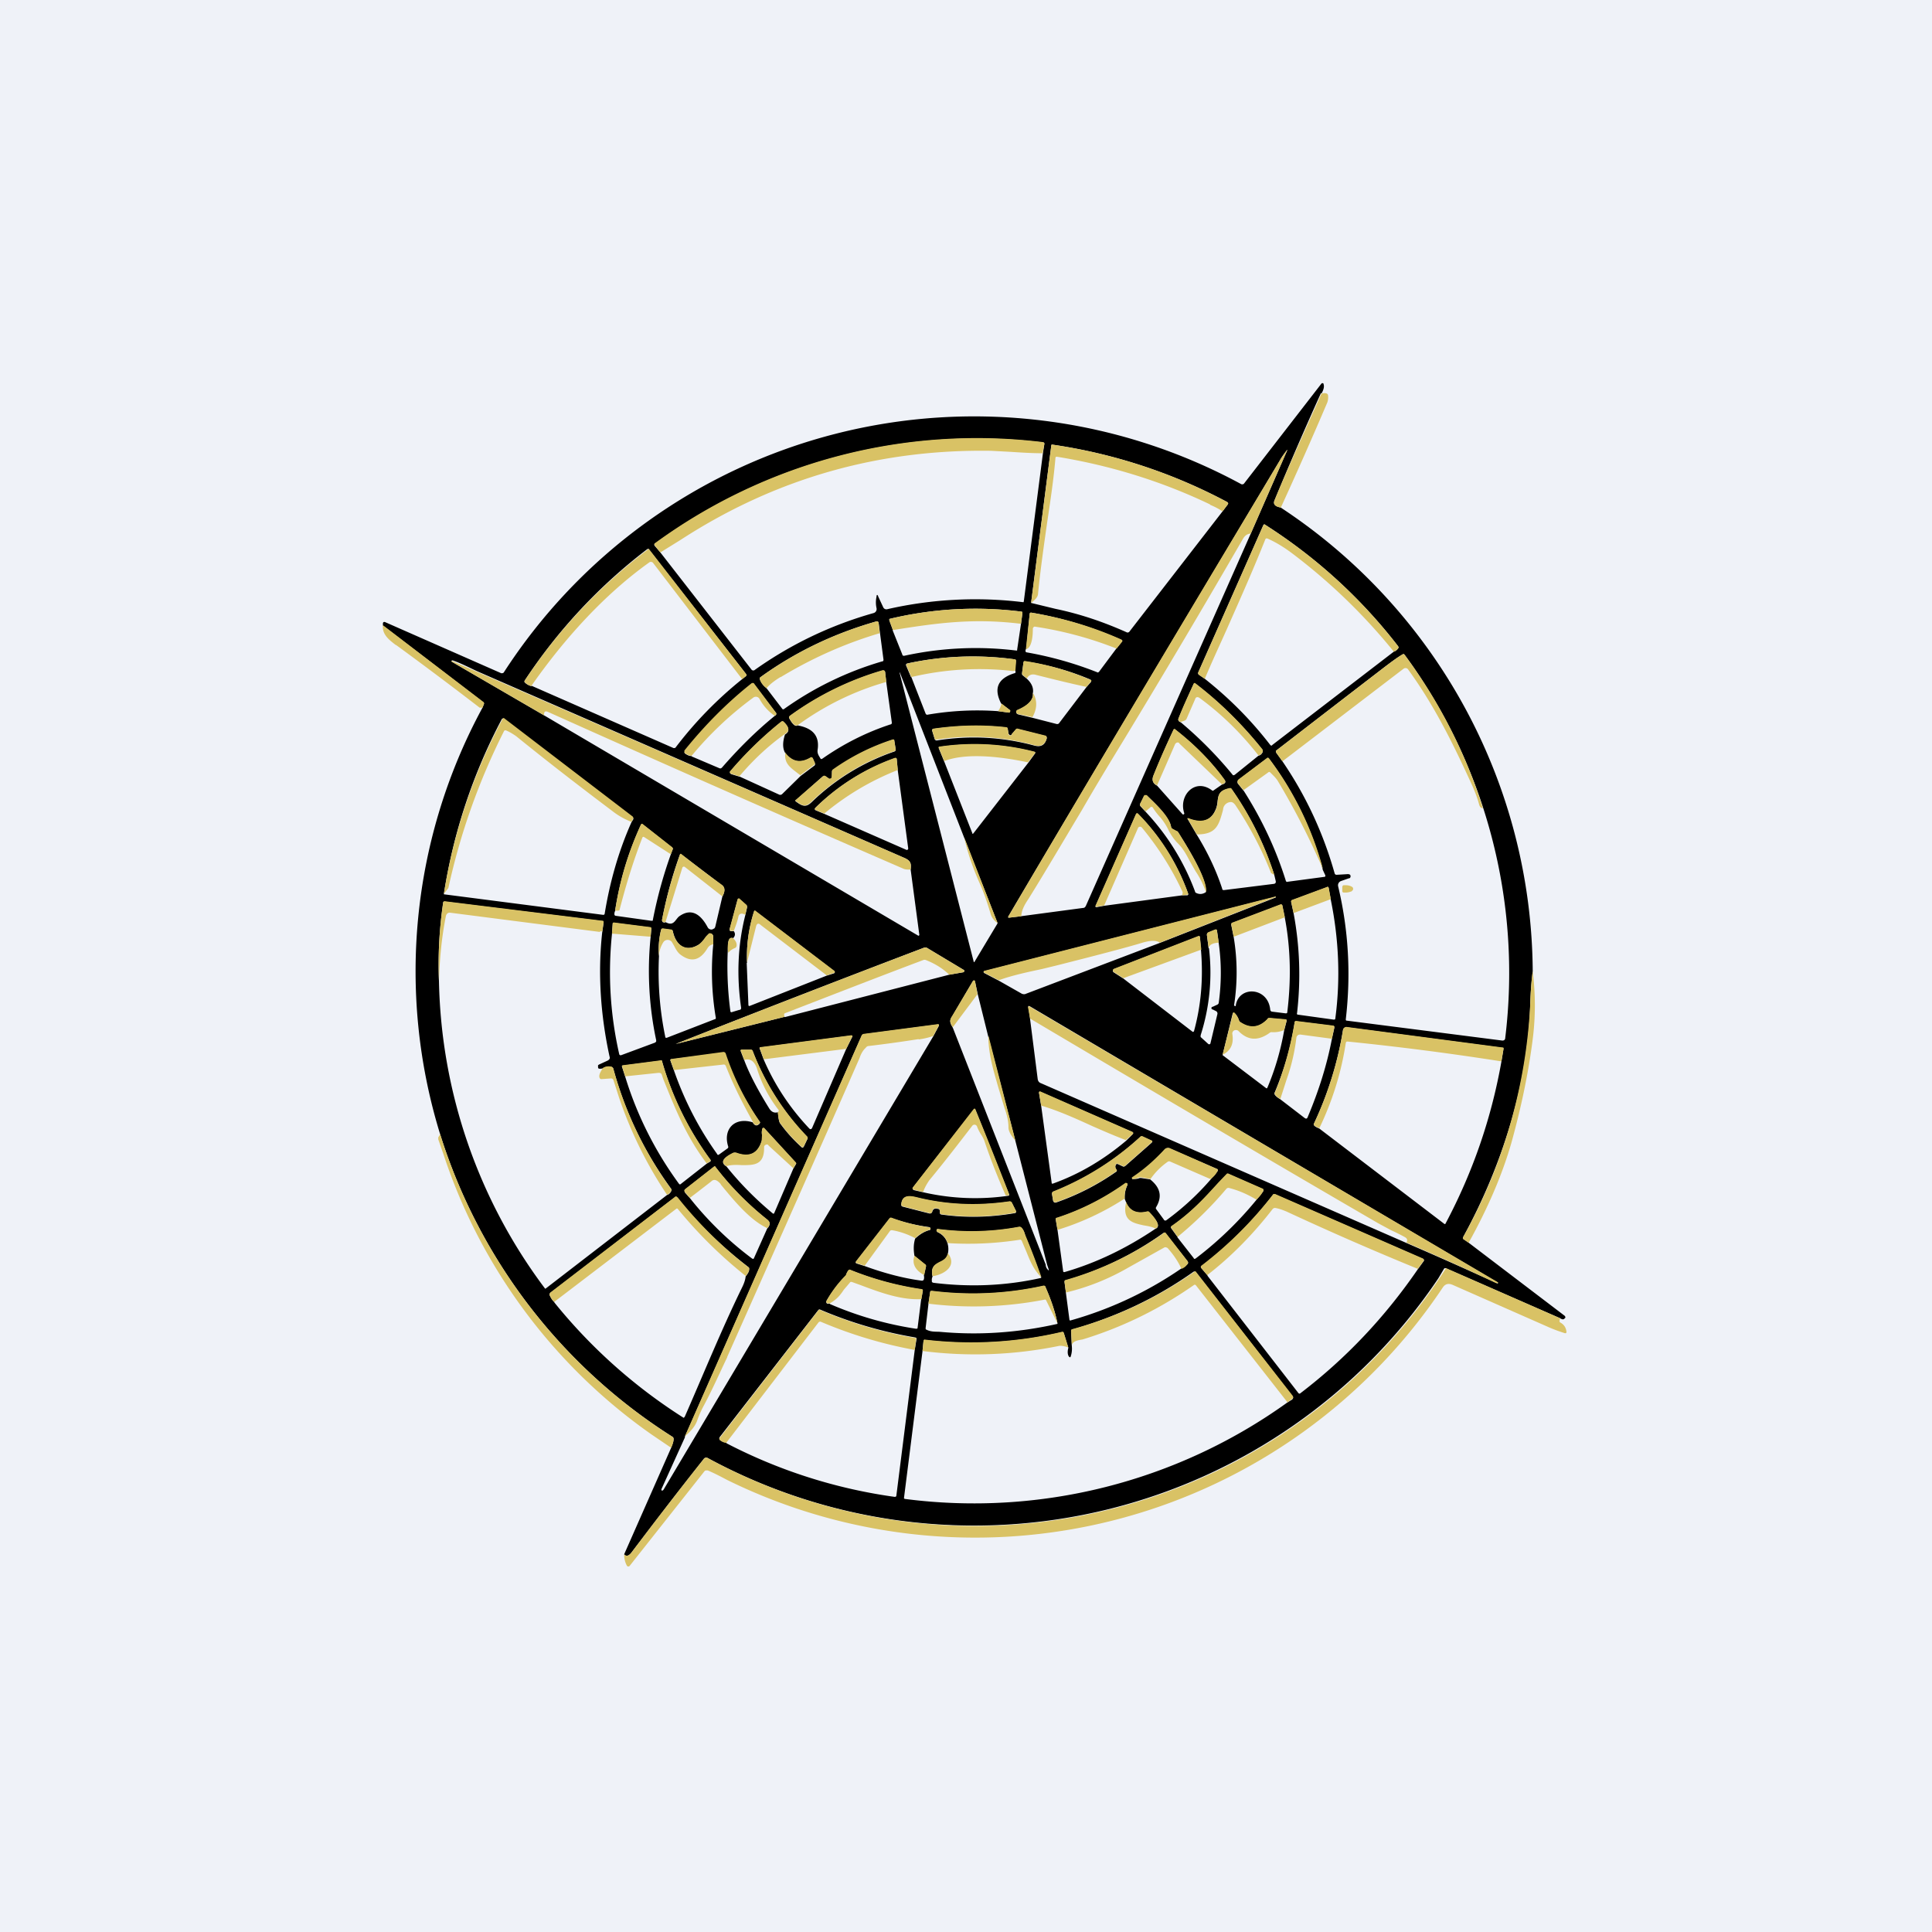 <?xml version="1.0" encoding="UTF-8"?>
<!-- generated by Finnhub -->
<svg viewBox="0 0 55.5 55.5" xmlns="http://www.w3.org/2000/svg">
<path d="M 0,0 H 55.5 V 55.5 H 0 Z" fill="rgb(239, 242, 248)"/>
<path d="M 37.95,11.285 A 99.21,99.21 0 0,0 36.61,14.38 C 36.57,14.48 36.63,14.55 36.79,14.58 A 16.05,16.05 0 0,1 44.03,27.9 C 43.99,28.2 43.97,28.5 43.96,28.81 C 43.9,31.14 43.14,33.51 42.03,35.54 C 42.02,35.57 42.03,35.59 42.05,35.6 L 42.19,35.7 L 44.95,37.8 C 44.97,37.83 44.98,37.85 44.95,37.87 C 44.92,37.91 44.88,37.91 44.82,37.87 L 41.53,36.43 C 41.51,36.43 41.49,36.43 41.48,36.45 L 41.32,36.72 A 16.07,16.07 0 0,1 20.34,41.89 C 20.29,41.86 20.24,41.87 20.21,41.92 C 19.48,42.84 18.79,43.74 18.14,44.6 C 18.06,44.7 17.99,44.72 17.93,44.65 L 19.28,41.59 C 19.32,41.49 19.35,41.41 19.35,41.34 A 0.07,0.07 0 0,0 19.31,41.27 A 15.91,15.91 0 0,1 12.64,32.57 A 15.88,15.88 0 0,1 13.86,20.33 L 13.9,20.23 C 13.91,20.21 13.9,20.18 13.88,20.17 L 11,17.97 V 17.9 C 11.01,17.87 11.03,17.86 11.06,17.87 L 14.4,19.34 C 14.43,19.34 14.45,19.34 14.47,19.32 A 16.09,16.09 0 0,1 35.66,13.91 C 35.69,13.92 35.71,13.91 35.73,13.9 L 37.96,11.02 A 0.04,0.04 0 0,1 38.02,11.02 V 11.03 C 38.05,11.11 38.02,11.2 37.96,11.31 Z M 18.97,15.87 L 21.6,19.25 L 21.63,19.26 H 21.66 C 22.71,18.51 23.86,17.96 25.1,17.61 A 0.12,0.12 0 0,0 25.18,17.47 A 0.76,0.76 0 0,1 25.18,17.14 C 25.18,17.08 25.21,17.07 25.23,17.14 L 25.37,17.44 A 0.1,0.1 0 0,0 25.49,17.5 A 11.35,11.35 0 0,1 29.4,17.3 L 29.41,17.28 L 29.96,13.02 L 30,12.76 C 30,12.73 30,12.71 29.96,12.71 A 15.67,15.67 0 0,0 18.8,15.63 A 0.05,0.05 0 0,0 18.8,15.67 L 18.97,15.87 Z M 29.62,17.32 L 30.32,17.49 C 31.04,17.64 31.71,17.87 32.38,18.17 C 32.4,18.17 32.42,18.17 32.44,18.15 L 35.12,14.69 L 35.27,14.49 C 35.29,14.46 35.28,14.44 35.25,14.42 A 15.35,15.35 0 0,0 30.21,12.77 V 12.78 L 30.2,12.8 L 29.62,17.32 Z M 29.33,26.32 L 31.13,26.08 C 31.15,26.08 31.17,26.06 31.19,26.03 L 35.93,15.33 L 36.98,12.93 H 36.97 C 36.9,13.02 36.83,13.11 36.77,13.22 C 34.17,17.58 31.55,21.94 28.97,26.32 C 28.95,26.35 28.97,26.37 29,26.36 L 29.34,26.32 Z M 34.61,19.5 C 35.33,20.07 35.95,20.7 36.49,21.4 C 36.51,21.42 36.53,21.43 36.55,21.4 L 40.04,18.72 A 0.24,0.24 0 0,0 40.16,18.63 C 40.18,18.61 40.18,18.59 40.16,18.56 A 14.98,14.98 0 0,0 36.32,15.06 A 0.05,0.05 0 0,0 36.29,15.09 L 34.42,19.32 A 0.06,0.06 0 0,0 34.45,19.39 L 34.61,19.5 Z M 15.27,19.7 L 19.35,21.49 C 19.37,21.49 19.4,21.49 19.41,21.47 A 11.2,11.2 0 0,1 21.32,19.51 L 21.42,19.43 C 21.45,19.41 21.45,19.39 21.43,19.36 L 18.64,15.78 V 15.77 H 18.62 A 0.03,0.03 0 0,0 18.6,15.77 A 15.37,15.37 0 0,0 15.08,19.54 C 15.06,19.57 15.06,19.59 15.08,19.61 A 0.4,0.4 0 0,0 15.27,19.71 Z M 25.64,18.1 L 25.92,18.8 C 25.92,18.83 25.95,18.84 25.97,18.84 A 9.6,9.6 0 0,1 29.21,18.69 L 29.22,18.68 V 18.66 L 29.33,17.92 L 29.37,17.62 C 29.37,17.59 29.37,17.57 29.34,17.57 A 10.55,10.55 0 0,0 25.55,17.78 A 0.06,0.06 0 0,0 25.55,17.83 L 25.65,18.1 Z M 29.47,18.65 A 0.07,0.07 0 0,0 29.46,18.69 C 29.46,18.72 29.46,18.73 29.49,18.74 A 10.4,10.4 0 0,1 31.54,19.32 L 31.57,19.3 L 32.07,18.63 L 32.23,18.43 C 32.25,18.41 32.24,18.39 32.21,18.38 C 31.38,18.01 30.52,17.75 29.63,17.6 C 29.6,17.6 29.59,17.6 29.58,17.63 L 29.48,18.65 Z M 22.02,19.77 L 22.47,20.36 L 22.49,20.38 L 22.52,20.37 A 9.37,9.37 0 0,1 25.34,19 C 25.37,19 25.38,18.98 25.38,18.95 L 25.28,18.19 L 25.24,17.89 A 0.05,0.05 0 0,0 25.2,17.85 H 25.18 C 23.98,18.19 22.86,18.72 21.85,19.45 C 21.82,19.47 21.82,19.49 21.83,19.52 C 21.87,19.62 21.93,19.7 22.02,19.77 Z M 36.84,21.87 C 37.51,22.85 38.01,23.92 38.34,25.09 C 38.35,25.12 38.37,25.13 38.4,25.13 L 38.73,25.11 L 38.77,25.12 A 0.06,0.06 0 0,1 38.79,25.2 C 38.79,25.22 38.77,25.23 38.75,25.23 L 38.52,25.31 A 0.13,0.13 0 0,0 38.44,25.46 C 38.74,26.72 38.81,27.99 38.66,29.28 C 38.66,29.3 38.66,29.32 38.69,29.32 L 43.14,29.89 C 43.2,29.9 43.24,29.87 43.24,29.82 A 15.4,15.4 0 0,0 40.35,18.81 C 40.33,18.79 40.31,18.78 40.29,18.8 C 40.15,18.88 39.99,19 39.79,19.15 A 2354.77,2354.77 0 0,0 36.65,21.57 L 36.66,21.62 L 36.84,21.87 Z M 26.18,19.45 L 26.59,20.5 C 26.6,20.52 26.62,20.54 26.65,20.53 A 8.44,8.44 0 0,1 28.68,20.43 L 28.98,20.47 H 29 L 29.01,20.44 V 20.41 L 29,20.39 L 28.76,20.21 C 28.54,19.78 28.66,19.49 29.14,19.34 C 29.17,19.34 29.18,19.31 29.17,19.28 L 29.16,19.26 L 29.18,18.99 C 29.18,18.96 29.18,18.95 29.14,18.94 A 8.86,8.86 0 0,0 26.06,19.06 C 26.03,19.07 26.02,19.09 26.03,19.12 L 26.17,19.45 Z M 15.63,20.55 L 26.38,26.88 H 26.4 V 26.87 L 26.41,26.86 L 26.16,24.98 C 26.18,24.8 26.16,24.73 25.99,24.65 L 13.77,19.31 C 13.58,19.23 13.27,19.06 13,18.97 H 12.98 V 18.98 A 0.02,0.02 0 0,0 12.98,19.01 L 15.63,20.55 Z M 29.5,19.5 C 29.63,19.62 29.7,19.76 29.67,19.92 C 29.7,20.16 29.42,20.32 29.23,20.4 A 0.07,0.07 0 0,0 29.21,20.5 L 29.24,20.52 L 29.66,20.62 L 30.36,20.8 C 30.38,20.8 30.4,20.8 30.42,20.78 L 31.21,19.74 L 31.34,19.59 A 0.05,0.05 0 0,0 31.34,19.55 A 0.04,0.04 0 0,0 31.32,19.52 A 7.7,7.7 0 0,0 29.46,19 C 29.43,19 29.41,19 29.4,19.04 L 29.36,19.34 C 29.36,19.37 29.36,19.39 29.38,19.4 L 29.5,19.5 Z M 22.92,20.84 C 23.35,20.92 23.54,21.14 23.49,21.52 C 23.47,21.64 23.51,21.69 23.57,21.79 C 23.58,21.81 23.6,21.81 23.63,21.79 C 24.23,21.37 24.88,21.04 25.58,20.81 C 25.61,20.81 25.62,20.78 25.62,20.76 L 25.46,19.6 L 25.43,19.34 C 25.43,19.27 25.39,19.25 25.33,19.27 A 8.6,8.6 0 0,0 22.69,20.57 C 22.67,20.59 22.66,20.61 22.67,20.63 C 22.77,20.82 22.86,20.89 22.92,20.83 Z M 28.66,26.53 L 27.7,24.07 L 25.85,19.32 H 25.84 L 27.97,27.62 C 27.97,27.64 27.99,27.65 28,27.62 L 28.66,26.52 Z M 19.87,21.73 L 20.67,22.07 C 20.7,22.08 20.72,22.07 20.74,22.05 C 21.21,21.51 21.71,21.01 22.25,20.57 L 22.28,20.55 C 22.3,20.53 22.31,20.5 22.29,20.48 L 21.65,19.64 C 21.64,19.62 21.62,19.62 21.6,19.64 A 11.75,11.75 0 0,0 19.66,21.61 L 19.67,21.64 C 19.74,21.69 19.8,21.72 19.87,21.72 Z M 33.92,20.75 A 11.38,11.38 0 0,1 35.42,22.27 A 0.08,0.08 0 0,0 35.48,22.25 L 36.15,21.71 C 36.2,21.7 36.24,21.67 36.27,21.61 A 0.08,0.08 0 0,0 36.26,21.53 C 35.7,20.83 35.06,20.19 34.34,19.64 C 34.32,19.62 34.3,19.63 34.29,19.65 C 34.14,19.98 33.99,20.3 33.86,20.63 C 33.83,20.69 33.86,20.73 33.92,20.75 Z M 12.75,25.69 L 17.32,26.28 C 17.35,26.28 17.36,26.28 17.37,26.25 C 17.52,25.33 17.77,24.45 18.14,23.62 L 18.19,23.54 C 18.2,23.51 18.19,23.49 18.17,23.47 L 14.47,20.65 A 0.04,0.04 0 0,0 14.42,20.65 A 15.9,15.9 0 0,0 12.75,25.69 Z M 21.25,22.31 L 22.39,22.83 C 22.41,22.84 22.44,22.83 22.46,22.82 L 23,22.29 L 23.4,21.99 A 0.05,0.05 0 0,0 23.4,21.92 L 23.35,21.79 C 23.33,21.76 23.31,21.75 23.28,21.77 C 22.99,21.94 22.75,21.89 22.55,21.62 C 22.48,21.49 22.48,21.32 22.55,21.1 C 22.69,21.02 22.68,20.9 22.51,20.74 C 22.49,20.72 22.47,20.72 22.44,20.74 A 10.74,10.74 0 0,0 20.97,22.17 V 22.2 A 0.07,0.07 0 0,0 21.01,22.24 L 21.24,22.31 Z M 28.97,21.07 L 28.95,20.95 C 28.95,20.92 28.93,20.9 28.91,20.9 C 28.21,20.82 27.51,20.84 26.81,20.94 C 26.78,20.94 26.77,20.97 26.78,21 L 26.85,21.23 A 0.06,0.06 0 0,0 26.92,21.27 C 27.86,21.12 28.8,21.17 29.72,21.42 C 29.92,21.47 30.02,21.39 30.07,21.21 C 30.07,21.17 30.06,21.15 30.02,21.14 L 29.23,20.94 H 29.2 L 29.18,20.96 L 29.06,21.1 A 0.05,0.05 0 0,1 29.01,21.12 L 28.99,21.1 L 28.97,21.07 Z M 33.24,22.57 L 33.97,23.39 A 0.03,0.03 0 0,0 34.01,23.39 A 0.03,0.03 0 0,0 34.02,23.36 C 33.85,22.86 34.32,22.34 34.81,22.7 C 34.83,22.72 34.85,22.72 34.87,22.7 L 35.1,22.54 C 35.2,22.51 35.22,22.47 35.18,22.41 C 34.82,21.91 34.35,21.42 33.76,20.96 C 33.74,20.94 33.72,20.95 33.71,20.97 A 24,24 0 0,0 33.14,22.27 C 33.08,22.41 33.12,22.51 33.24,22.57 Z M 23.81,22.37 L 23.71,22.3 A 0.06,0.06 0 0,0 23.67,22.3 H 23.64 L 22.87,22.98 C 22.84,23 22.84,23.01 22.87,23.03 C 23.06,23.17 23.16,23.2 23.33,23.03 A 6.37,6.37 0 0,1 25.69,21.59 C 25.72,21.58 25.73,21.56 25.73,21.53 L 25.69,21.28 C 25.69,21.25 25.67,21.24 25.65,21.25 A 6.31,6.31 0 0,0 23.9,22.15 V 22.33 A 0.05,0.05 0 0,1 23.86,22.38 A 0.05,0.05 0 0,1 23.81,22.38 Z M 27.13,21.89 L 27.93,23.93 C 27.93,23.96 27.95,23.96 27.97,23.93 L 29.54,21.91 L 29.73,21.65 C 29.75,21.62 29.74,21.61 29.71,21.6 A 6.86,6.86 0 0,0 26.97,21.46 A 0.05,0.05 0 0,0 26.97,21.5 L 27.13,21.89 Z M 35.73,22.72 C 36.24,23.52 36.65,24.38 36.94,25.31 C 36.95,25.33 36.97,25.34 36.99,25.33 L 38.04,25.19 C 38.07,25.19 38.08,25.17 38.07,25.14 L 38,24.99 A 9.23,9.23 0 0,0 36.45,21.79 C 36.43,21.77 36.41,21.77 36.39,21.79 L 35.58,22.4 L 35.56,22.43 A 0.08,0.08 0 0,0 35.56,22.51 L 35.72,22.71 Z M 23.68,23.38 L 26.03,24.41 A 0.04,0.04 0 0,0 26.09,24.37 L 25.79,22.13 L 25.76,21.81 C 25.76,21.78 25.74,21.77 25.71,21.78 A 6.2,6.2 0 0,0 23.42,23.21 C 23.4,23.24 23.4,23.26 23.44,23.28 L 23.68,23.38 Z M 34.38,23.98 C 34.69,24.48 34.94,25.01 35.11,25.53 C 35.11,25.56 35.13,25.57 35.16,25.57 L 36.6,25.39 C 36.64,25.38 36.65,25.36 36.65,25.32 L 36.61,25.15 A 9.24,9.24 0 0,0 35.38,22.67 A 0.05,0.05 0 0,0 35.32,22.65 C 34.88,22.73 35.04,23 34.92,23.26 C 34.79,23.58 34.53,23.66 34.16,23.52 C 34.11,23.5 34.1,23.51 34.13,23.55 L 34.38,23.98 Z M 32.91,23.32 C 33.53,23.98 34.01,24.75 34.33,25.61 C 34.33,25.64 34.36,25.65 34.38,25.66 C 34.48,25.7 34.56,25.68 34.64,25.63 C 34.68,25.23 34.06,24.25 33.85,23.92 A 0.12,0.12 0 0,0 33.8,23.88 L 33.69,23.82 A 0.08,0.08 0 0,1 33.64,23.75 C 33.58,23.44 33.14,23.04 32.94,22.85 A 0.05,0.05 0 0,0 32.9,22.85 A 0.05,0.05 0 0,0 32.87,22.87 L 32.76,23.08 A 0.07,0.07 0 0,0 32.77,23.17 L 32.91,23.32 Z M 31.72,26.02 L 33.96,25.72 H 34.11 C 34.13,25.71 34.14,25.7 34.13,25.67 A 6.27,6.27 0 0,0 32.7,23.39 C 32.67,23.36 32.65,23.36 32.63,23.4 L 31.47,26.03 V 26.05 L 31.49,26.06 H 31.5 L 31.72,26.02 Z M 17.67,26.17 A 0.18,0.18 0 0,0 17.65,26.27 C 17.65,26.29 17.67,26.31 17.7,26.31 L 18.7,26.45 H 18.75 A 12.8,12.8 0 0,1 19.33,24.38 A 0.07,0.07 0 0,0 19.3,24.34 L 18.46,23.68 C 18.44,23.67 18.42,23.68 18.41,23.7 A 9.14,9.14 0 0,0 17.67,26.17 Z M 19.12,26.49 C 19.37,26.63 19.4,26.39 19.53,26.31 C 19.9,26.06 20.16,26.32 20.33,26.64 A 0.12,0.12 0 0,0 20.46,26.7 L 20.52,26.67 A 0.12,0.12 0 0,0 20.55,26.61 L 20.75,25.76 C 20.83,25.61 20.83,25.5 20.74,25.43 L 19.58,24.55 C 19.56,24.53 19.54,24.53 19.53,24.56 C 19.31,25.16 19.14,25.79 19.02,26.42 C 19.02,26.45 19.02,26.47 19.04,26.49 C 19.07,26.5 19.09,26.51 19.12,26.49 Z M 37.16,26.23 C 37.34,27.19 37.37,28.14 37.26,29.1 C 37.25,29.13 37.26,29.15 37.3,29.15 L 38.31,29.29 C 38.34,29.29 38.36,29.29 38.36,29.25 C 38.51,28.12 38.46,26.98 38.23,25.85 L 38.17,25.52 C 38.17,25.48 38.14,25.47 38.11,25.49 L 37.12,25.86 C 37.1,25.86 37.09,25.89 37.09,25.91 L 37.16,26.23 Z M 28.69,28.17 L 29.36,28.55 L 29.4,28.56 H 29.44 L 33.31,27.09 L 36.65,25.78 V 25.76 L 28.27,27.9 A 0.03,0.03 0 0,0 28.27,27.95 L 28.69,28.17 Z M 21.08,26.75 C 21.13,26.82 21.12,26.89 21.06,26.95 C 20.98,26.93 20.94,26.97 20.92,27.07 A 9.86,9.86 0 0,0 20.98,29.04 C 20.98,29.07 21,29.09 21.04,29.07 L 21.24,29.01 C 21.28,29.01 21.29,28.98 21.29,28.95 C 21.16,28.05 21.19,27.16 21.41,26.29 L 21.46,26.07 C 21.46,26.04 21.46,26.02 21.44,26 L 21.24,25.83 A 0.03,0.03 0 0,0 21.21,25.83 A 0.03,0.03 0 0,0 21.19,25.84 L 20.96,26.7 V 26.73 L 20.99,26.75 H 21.08 Z M 12.61,28.19 A 15.19,15.19 0 0,0 15.66,37.02 H 15.67 L 19.16,34.33 A 0.2,0.2 0 0,0 19.28,34.22 A 0.07,0.07 0 0,0 19.28,34.15 C 18.51,33.1 17.96,31.95 17.62,30.71 A 0.07,0.07 0 0,0 17.56,30.65 C 17.46,30.63 17.38,30.65 17.32,30.69 C 17.24,30.71 17.2,30.7 17.19,30.69 A 0.1,0.1 0 0,1 17.18,30.66 V 30.6 L 17.21,30.58 L 17.45,30.47 C 17.51,30.44 17.53,30.4 17.51,30.35 C 17.25,29.15 17.17,27.95 17.3,26.78 L 17.34,26.5 C 17.34,26.48 17.34,26.46 17.31,26.46 L 12.78,25.9 C 12.75,25.9 12.73,25.91 12.73,25.94 C 12.62,26.69 12.58,27.44 12.61,28.19 Z M 35.44,26.92 A 6.12,6.12 0 0,1 35.45,28.88 L 35.47,28.9 A 0.02,0.02 0 0,0 35.49,28.9 H 35.5 V 28.88 C 35.59,28.31 36.43,28.35 36.49,29.01 L 36.5,29.04 L 36.53,29.06 L 36.93,29.11 C 36.96,29.11 36.98,29.11 36.98,29.07 C 37.09,28.17 37.08,27.27 36.91,26.37 L 36.84,26.03 C 36.84,25.99 36.81,25.98 36.78,25.99 L 35.41,26.51 C 35.38,26.52 35.37,26.54 35.37,26.57 L 35.44,26.92 Z M 21.45,27.66 L 21.5,28.88 A 0.03,0.03 0 0,0 21.53,28.9 L 23.74,28.03 L 23.96,27.96 A 0.03,0.03 0 0,0 23.98,27.93 A 0.03,0.03 0 0,0 23.97,27.9 L 21.71,26.18 C 21.69,26.16 21.67,26.16 21.66,26.19 C 21.51,26.66 21.44,27.15 21.46,27.66 Z M 17.58,26.83 C 17.46,28 17.53,29.15 17.79,30.29 C 17.8,30.31 17.82,30.32 17.85,30.31 L 18.82,29.95 L 18.85,29.92 V 29.88 A 9.58,9.58 0 0,1 18.69,26.92 L 18.71,26.69 C 18.71,26.66 18.7,26.64 18.66,26.64 L 17.64,26.51 C 17.61,26.51 17.6,26.51 17.6,26.55 L 17.58,26.83 Z M 18.93,27.47 A 9.2,9.2 0 0,0 19.11,29.78 C 19.11,29.81 19.13,29.82 19.16,29.81 L 20.53,29.28 C 20.56,29.28 20.57,29.25 20.56,29.22 A 7.95,7.95 0 0,1 20.49,27.13 V 26.92 A 0.1,0.1 0 0,0 20.43,26.82 A 0.1,0.1 0 0,0 20.33,26.86 C 20.23,26.97 20.16,27.1 20.03,27.16 C 19.67,27.36 19.41,27.13 19.33,26.76 A 0.06,0.06 0 0,0 19.27,26.71 L 19.05,26.68 C 19.02,26.68 19,26.68 18.99,26.72 C 18.93,26.96 18.91,27.22 18.93,27.47 Z M 34.73,27.24 A 5.9,5.9 0 0,1 34.49,29.74 V 29.79 L 34.71,29.99 A 0.04,0.04 0 0,0 34.77,29.98 L 34.97,29.14 A 0.08,0.08 0 0,0 34.94,29.05 L 34.84,29 A 0.04,0.04 0 0,1 34.84,28.92 L 34.97,28.86 A 0.07,0.07 0 0,0 35.01,28.81 C 35.09,28.23 35.09,27.66 35.01,27.09 L 34.96,26.74 C 34.96,26.71 34.94,26.7 34.9,26.71 L 34.71,26.79 C 34.68,26.81 34.67,26.83 34.67,26.86 L 34.72,27.24 Z M 32.27,28.11 L 34.26,29.64 A 0.03,0.03 0 0,0 34.28,29.64 A 0.03,0.03 0 0,0 34.3,29.62 C 34.5,28.89 34.57,28.12 34.5,27.29 L 34.47,26.93 C 34.47,26.9 34.45,26.89 34.42,26.9 L 32,27.84 A 0.05,0.05 0 0,0 31.97,27.88 A 0.05,0.05 0 0,0 31.99,27.93 L 32.27,28.11 Z M 22.54,29.22 L 27.27,28 L 27.67,27.93 A 0.04,0.04 0 0,0 27.7,27.9 A 0.03,0.03 0 0,0 27.68,27.86 L 26.63,27.23 A 0.12,0.12 0 0,0 26.53,27.23 A 588.55,588.55 0 0,0 19.41,29.99 L 22.54,29.21 Z M 27.37,29.52 L 30.04,36.33 C 30.04,36.38 30.06,36.43 30.09,36.46 C 30.13,36.51 30.14,36.5 30.12,36.45 L 30.08,36.33 L 29.17,32.78 L 28.39,29.78 L 28.09,28.57 L 28.01,28.2 L 28,28.18 A 0.03,0.03 0 0,0 27.97,28.18 H 27.95 L 27.35,29.2 C 27.26,29.33 27.3,29.4 27.37,29.52 Z M 29.59,29.27 L 29.81,31 C 29.82,31.06 29.85,31.1 29.91,31.12 L 40.41,35.71 A 147.65,147.65 0 0,1 43.02,36.87 C 43.04,36.86 43.04,36.85 43.02,36.84 L 29.57,28.9 H 29.54 V 28.92 L 29.59,29.25 Z M 35.12,30.31 L 36.36,31.25 C 36.38,31.27 36.4,31.27 36.41,31.24 C 36.63,30.72 36.79,30.17 36.89,29.6 L 36.96,29.33 C 36.96,29.31 36.96,29.29 36.93,29.29 L 36.48,29.25 C 36.45,29.25 36.42,29.25 36.41,29.28 C 36.17,29.53 35.91,29.56 35.62,29.36 A 0.1,0.1 0 0,1 35.59,29.31 A 0.51,0.51 0 0,0 35.47,29.11 A 0.03,0.03 0 0,0 35.44,29.1 A 0.03,0.03 0 0,0 35.41,29.12 L 35.12,30.31 Z M 36.78,31.58 L 37.47,32.11 C 37.52,32.15 37.55,32.14 37.57,32.08 C 37.89,31.32 38.12,30.58 38.26,29.85 L 38.33,29.53 C 38.33,29.49 38.33,29.48 38.29,29.47 L 37.25,29.34 C 37.21,29.34 37.19,29.34 37.19,29.38 C 37.08,30.08 36.89,30.74 36.62,31.38 A 0.07,0.07 0 0,0 36.63,31.46 C 36.67,31.51 36.73,31.55 36.78,31.58 Z M 19.68,41.28 L 19,42.78 C 19,42.81 19,42.82 19.02,42.82 S 19.06,42.8 19.07,42.78 L 26.81,29.77 L 26.97,29.47 C 26.98,29.44 26.97,29.43 26.94,29.43 L 24.81,29.71 A 0.08,0.08 0 0,0 24.75,29.76 L 19.67,41.28 Z M 37.9,32.42 L 41.48,35.15 C 41.5,35.17 41.52,35.17 41.53,35.14 C 42.31,33.67 42.84,32.13 43.13,30.5 L 43.19,30.14 C 43.19,30.11 43.19,30.1 43.16,30.1 L 38.69,29.51 A 0.1,0.1 0 0,0 38.58,29.59 A 10.1,10.1 0 0,1 37.74,32.29 C 37.73,32.33 37.78,32.37 37.9,32.42 Z M 21.94,30.44 C 22.26,31.18 22.7,31.84 23.25,32.42 C 23.28,32.45 23.31,32.44 23.33,32.4 L 24.31,30.13 L 24.48,29.79 C 24.5,29.76 24.48,29.75 24.45,29.75 L 21.85,30.09 C 21.82,30.09 21.81,30.11 21.83,30.14 L 21.94,30.44 Z M 21.38,30.46 C 21.53,30.86 21.78,31.33 22.09,31.83 C 22.16,31.95 22.25,31.98 22.35,31.95 C 22.36,32.12 22.38,32.23 22.41,32.27 C 22.59,32.52 22.79,32.74 23.02,32.95 C 23.05,32.98 23.07,32.97 23.09,32.94 L 23.19,32.73 A 0.06,0.06 0 0,0 23.19,32.66 A 7.28,7.28 0 0,1 21.62,30.19 C 21.61,30.17 21.59,30.16 21.57,30.16 H 21.31 C 21.28,30.16 21.27,30.17 21.28,30.2 L 21.38,30.46 Z M 19.36,30.75 C 19.66,31.61 20.07,32.41 20.6,33.15 C 20.61,33.18 20.63,33.18 20.65,33.17 L 20.9,32.99 A 0.05,0.05 0 0,0 20.92,32.94 C 20.76,32.44 21.1,32.08 21.62,32.24 C 21.68,32.34 21.74,32.36 21.82,32.28 A 0.05,0.05 0 0,0 21.82,32.22 A 7.71,7.71 0 0,1 20.82,30.25 A 0.07,0.07 0 0,0 20.77,30.24 L 19.29,30.43 C 19.26,30.43 19.25,30.45 19.26,30.47 L 19.36,30.75 Z M 17.96,30.93 C 18.3,32.04 18.82,33.07 19.5,34 C 19.52,34.03 19.54,34.03 19.56,34.01 L 20.3,33.43 L 20.4,33.37 C 20.42,33.36 20.42,33.33 20.4,33.31 A 8.9,8.9 0 0,1 19.02,30.5 C 19.02,30.47 19,30.46 18.98,30.47 L 17.9,30.61 C 17.87,30.61 17.86,30.63 17.87,30.65 L 17.96,30.93 Z M 29.91,31.77 L 30.21,33.97 C 30.21,34 30.22,34.01 30.25,34 C 31.03,33.72 31.72,33.3 32.35,32.77 L 32.53,32.59 C 32.56,32.56 32.56,32.54 32.53,32.52 L 29.9,31.37 C 29.86,31.35 29.84,31.37 29.85,31.41 L 29.91,31.77 Z M 26.52,34.25 A 6.67,6.67 0 0,0 28.97,34.35 C 28.99,34.35 29,34.32 28.98,34.29 L 28.02,31.88 C 28.02,31.85 27.99,31.85 27.97,31.88 L 26.23,34.11 C 26.21,34.15 26.21,34.17 26.26,34.19 L 26.52,34.25 Z M 20.87,33.51 C 21.27,34.01 21.72,34.46 22.19,34.85 C 22.21,34.87 22.23,34.87 22.24,34.85 L 22.79,33.57 L 22.86,33.45 C 22.88,33.43 22.87,33.41 22.86,33.4 L 21.96,32.42 L 21.94,32.41 A 0.03,0.03 0 0,0 21.91,32.41 L 21.9,32.43 C 21.86,32.56 21.92,32.66 21.88,32.78 C 21.77,33.14 21.53,33.26 21.15,33.12 A 0.1,0.1 0 0,0 21.07,33.12 C 20.76,33.27 20.69,33.4 20.87,33.51 Z M 32.11,33.44 L 32.26,33.51 C 32.28,33.52 32.3,33.51 32.32,33.5 L 33.08,32.83 C 33.11,32.8 33.11,32.78 33.08,32.77 L 32.82,32.65 A 0.06,0.06 0 0,0 32.75,32.67 A 8.13,8.13 0 0,1 30.27,34.23 C 30.23,34.24 30.22,34.27 30.22,34.3 L 30.25,34.48 C 30.26,34.54 30.3,34.56 30.35,34.54 A 7,7 0 0,0 32.05,33.67 C 32.09,33.65 32.09,33.63 32.07,33.6 C 32.04,33.56 32.03,33.52 32.05,33.47 L 32.06,33.45 A 0.05,0.05 0 0,1 32.11,33.44 Z M 33.04,33.88 C 33.34,34.12 33.39,34.38 33.21,34.68 A 0.05,0.05 0 0,0 33.21,34.73 L 33.43,35.03 A 0.05,0.05 0 0,0 33.51,35.05 A 7.62,7.62 0 0,0 34.98,33.64 C 34.99,33.61 34.98,33.59 34.96,33.58 L 33.6,32.99 A 0.14,0.14 0 0,0 33.45,33.03 A 4.93,4.93 0 0,1 32.52,33.86 V 33.87 H 32.54 C 32.61,33.87 32.67,33.87 32.74,33.84 H 32.78 L 33.04,33.88 Z M 19.82,34.42 A 9.64,9.64 0 0,0 21.6,36.15 C 21.63,36.17 21.65,36.17 21.66,36.14 L 22.04,35.29 C 22.09,35.24 22.11,35.19 22.11,35.15 C 22.11,35.12 22.09,35.08 22.04,35.04 A 8.66,8.66 0 0,1 20.54,33.51 A 0.04,0.04 0 0,0 20.51,33.52 L 19.68,34.17 L 19.67,34.18 A 0.06,0.06 0 0,0 19.67,34.23 V 34.25 L 19.82,34.42 Z M 33.82,35.54 L 34.29,36.14 C 34.3,36.17 34.32,36.17 34.35,36.15 A 10.27,10.27 0 0,0 36.29,34.22 C 36.3,34.19 36.29,34.16 36.26,34.15 L 35.28,33.72 A 0.05,0.05 0 0,0 35.23,33.74 C 34.73,34.28 34.34,34.74 33.66,35.23 C 33.63,35.25 33.63,35.27 33.65,35.29 L 33.83,35.54 Z M 30.38,35.34 L 30.54,36.51 C 30.54,36.54 30.56,36.55 30.59,36.54 C 31.49,36.28 32.36,35.86 33.19,35.3 C 33.33,35.25 33.27,35.09 33.01,34.82 A 0.06,0.06 0 0,0 32.95,34.81 C 32.65,34.88 32.45,34.79 32.35,34.54 L 32.31,34.44 A 0.78,0.78 0 0,1 32.39,34.04 V 34.02 L 32.38,34 A 0.04,0.04 0 0,0 32.33,34 C 31.73,34.42 31.07,34.76 30.36,34.99 C 30.33,34.99 30.32,35.02 30.33,35.04 L 30.38,35.34 Z M 34.68,36.64 L 37.3,40.02 C 37.32,40.04 37.34,40.04 37.36,40.02 C 38.67,39.02 39.79,37.83 40.73,36.46 L 40.89,36.24 C 40.92,36.21 40.91,36.18 40.87,36.16 L 36.63,34.31 H 36.58 A 11.23,11.23 0 0,1 34.52,36.37 C 34.49,36.39 34.49,36.41 34.52,36.44 L 34.69,36.64 Z M 25.92,34.66 L 26.7,34.86 A 0.07,0.07 0 0,0 26.78,34.81 C 26.8,34.73 26.86,34.7 26.95,34.73 C 26.98,34.73 27,34.76 27,34.8 V 34.84 C 27,34.87 27.02,34.89 27.05,34.89 C 27.75,34.99 28.45,34.97 29.15,34.85 C 29.18,34.85 29.2,34.82 29.18,34.78 L 29.07,34.56 A 0.07,0.07 0 0,0 28.99,34.52 C 28.09,34.65 27.21,34.62 26.33,34.4 C 26.12,34.35 25.91,34.33 25.89,34.61 C 25.89,34.63 25.9,34.65 25.92,34.66 Z M 15.92,37.41 A 15.3,15.3 0 0,0 19.64,40.73 L 19.65,40.72 L 19.67,40.7 C 20.21,39.47 20.72,38.21 21.31,37 C 21.37,36.88 21.41,36.77 21.42,36.67 C 21.48,36.59 21.52,36.53 21.52,36.47 A 0.07,0.07 0 0,0 21.5,36.4 A 11.9,11.9 0 0,1 19.43,34.38 C 19.41,34.38 19.39,34.38 19.38,34.4 L 15.81,37.14 C 15.79,37.16 15.78,37.18 15.79,37.21 C 15.83,37.29 15.87,37.36 15.93,37.41 Z M 24.84,36.37 C 25.39,36.57 25.94,36.72 26.48,36.79 C 26.51,36.79 26.53,36.78 26.54,36.75 A 0.23,0.23 0 0,0 26.54,36.64 L 26.6,36.39 C 26.6,36.37 26.6,36.34 26.58,36.33 L 26.27,36.08 C 26.24,35.9 26.24,35.74 26.29,35.58 C 26.41,35.47 26.54,35.38 26.69,35.34 A 0.04,0.04 0 0,0 26.73,35.29 A 0.05,0.05 0 0,0 26.69,35.25 A 5.26,5.26 0 0,1 25.61,34.99 C 25.58,34.99 25.57,34.99 25.55,35.01 L 24.6,36.23 C 24.57,36.27 24.58,36.29 24.62,36.3 L 24.84,36.37 Z M 27.22,35.72 A 0.6,0.6 0 0,1 27.23,36.01 C 27.16,36.35 26.68,36.2 26.79,36.67 A 0.22,0.22 0 0,0 26.77,36.8 V 36.83 L 26.81,36.85 C 27.85,36.98 28.89,36.94 29.91,36.71 C 29.76,36.27 29.61,35.89 29.47,35.55 C 29.44,35.47 29.42,35.35 29.35,35.28 A 0.08,0.08 0 0,0 29.27,35.25 A 7.38,7.38 0 0,1 26.93,35.31 A 0.05,0.05 0 0,0 26.91,35.37 L 26.94,35.4 A 0.5,0.5 0 0,1 27.22,35.72 Z M 30.62,37.14 L 30.72,37.9 C 30.72,37.93 30.74,37.94 30.76,37.93 A 10.73,10.73 0 0,0 34.12,36.31 A 0.07,0.07 0 0,0 34.12,36.24 L 33.49,35.44 A 0.05,0.05 0 0,0 33.42,35.42 A 9.2,9.2 0 0,1 30.62,36.78 C 30.59,36.78 30.58,36.8 30.58,36.83 L 30.62,37.13 Z M 23.84,37.46 A 10,10 0 0,0 26.31,38.17 C 26.34,38.17 26.36,38.17 26.36,38.14 L 26.46,37.34 L 26.51,37.08 C 26.51,37.06 26.5,37.04 26.47,37.04 A 8.94,8.94 0 0,1 24.42,36.48 A 0.08,0.08 0 0,0 24.37,36.5 A 0.47,0.47 0 0,0 24.3,36.64 A 3.44,3.44 0 0,0 23.74,37.38 C 23.73,37.41 23.74,37.43 23.76,37.45 H 23.84 Z M 30.79,38.67 C 30.8,38.77 30.79,38.87 30.76,38.96 C 30.75,39 30.73,39 30.7,38.96 C 30.67,38.91 30.66,38.83 30.69,38.72 L 30.56,38.3 C 30.55,38.27 30.53,38.26 30.5,38.27 A 11.35,11.35 0 0,1 26.55,38.49 L 26.53,38.52 L 26.5,38.82 L 25.97,43.02 V 43.05 L 26,43.06 A 15.43,15.43 0 0,0 36.98,40.29 L 37.11,40.21 C 37.15,40.18 37.16,40.14 37.13,40.11 L 34.36,36.55 A 0.06,0.06 0 0,0 34.29,36.53 C 33.22,37.29 32.06,37.83 30.81,38.19 C 30.78,38.19 30.76,38.22 30.77,38.25 L 30.79,38.67 Z M 26.67,37.47 L 26.59,38.15 C 26.59,38.18 26.59,38.19 26.62,38.2 C 26.76,38.27 26.9,38.25 27.01,38.26 C 28.11,38.36 29.23,38.29 30.38,38.03 C 30.31,37.66 30.18,37.31 30.03,36.97 C 30.03,36.95 30,36.94 29.98,36.94 A 9.36,9.36 0 0,1 26.78,37.09 C 26.74,37.09 26.72,37.09 26.72,37.13 L 26.67,37.46 Z M 20.87,41.46 A 14.9,14.9 0 0,0 25.7,43 C 25.73,43 25.75,42.99 25.75,42.96 L 26.28,38.76 L 26.33,38.46 L 26.32,38.43 L 26.29,38.42 A 12,12 0 0,1 23.56,37.62 C 23.54,37.61 23.52,37.62 23.51,37.63 L 20.67,41.29 C 20.66,41.32 20.66,41.34 20.68,41.36 C 20.73,41.4 20.79,41.43 20.86,41.44 Z"/>
<path d="M 36.78,14.575 C 36.63,14.55 36.57,14.49 36.61,14.38 C 36.81,13.88 37.26,12.87 37.96,11.31 C 38.02,11.29 38.06,11.29 38.1,11.3 A 0.07,0.07 0 0,1 38.15,11.35 C 38.16,11.43 38.15,11.5 38.13,11.56 A 124.25,124.25 0 0,1 36.79,14.59 Z M 29.95,13.02 C 29.65,13.02 29.33,13 29.03,12.98 L 28.47,12.95 C 25.23,12.9 22.26,13.75 19.55,15.51 L 18.97,15.87 L 18.81,15.67 A 0.05,0.05 0 0,1 18.8,15.63 V 15.61 L 18.82,15.6 A 15.67,15.67 0 0,1 29.96,12.7 C 29.99,12.71 30.01,12.73 30,12.76 L 29.95,13.02 Z M 34.76,14.5 C 34.88,14.55 35,14.61 35.12,14.69 L 35.27,14.49 C 35.29,14.46 35.28,14.44 35.25,14.42 A 15.35,15.35 0 0,0 30.21,12.77 A 0.04,0.04 0 0,0 30.2,12.8 L 29.62,17.32 C 29.75,17.22 29.82,17.14 29.82,17.05 C 29.89,16.35 29.99,15.65 30.09,14.95 C 30.18,14.35 30.27,13.75 30.32,13.15 C 30.32,13.13 30.34,13.12 30.36,13.12 C 31.89,13.37 33.36,13.82 34.76,14.49 Z M 35.93,15.33 C 35.84,15.33 35.76,15.38 35.7,15.49 A 317.65,317.65 0 0,1 32.25,21.31 C 31.86,21.95 31.46,22.61 31.08,23.27 C 30.53,24.19 30,25.09 29.54,25.83 C 29.41,26.02 29.34,26.18 29.34,26.32 L 29,26.36 C 28.96,26.36 28.95,26.36 28.97,26.32 C 30.91,23.02 32.88,19.72 34.84,16.44 L 36.77,13.22 A 3.2,3.2 0 0,1 36.98,12.92 V 12.93 L 35.93,15.33 Z M 37.19,15.95 C 38.29,16.79 39.23,17.72 40.04,18.72 A 0.24,0.24 0 0,0 40.16,18.63 C 40.18,18.61 40.18,18.59 40.16,18.56 A 14.98,14.98 0 0,0 36.32,15.06 L 36.3,15.08 L 36.29,15.09 L 34.42,19.32 A 0.06,0.06 0 0,0 34.45,19.39 L 34.61,19.5 C 34.81,19.02 35.03,18.55 35.24,18.08 C 35.62,17.22 36,16.37 36.35,15.49 C 36.36,15.47 36.38,15.46 36.41,15.47 C 36.66,15.58 36.92,15.74 37.19,15.95 Z M 21.32,19.51 L 18.76,16.17 A 0.08,0.08 0 0,0 18.66,16.15 C 17.34,17.09 16.18,18.39 15.26,19.71 A 0.4,0.4 0 0,1 15.09,19.61 C 15.06,19.59 15.06,19.57 15.08,19.54 A 15.37,15.37 0 0,1 18.63,15.77 H 18.64 L 21.44,19.37 C 21.45,19.39 21.45,19.41 21.42,19.43 L 21.32,19.51 Z M 25.65,18.1 C 26.9,17.9 27.95,17.75 29.33,17.92 L 29.37,17.62 C 29.37,17.59 29.37,17.57 29.34,17.57 A 10.55,10.55 0 0,0 25.55,17.78 V 17.83 L 25.65,18.1 Z M 32.07,18.63 A 10.64,10.64 0 0,0 29.72,18 A 0.07,0.07 0 0,0 29.67,18.07 V 18.08 C 29.67,18.23 29.65,18.62 29.47,18.65 L 29.58,17.63 C 29.58,17.61 29.6,17.59 29.63,17.6 C 30.53,17.75 31.38,18 32.21,18.37 C 32.24,18.39 32.25,18.41 32.23,18.44 L 32.07,18.64 Z M 22.43,19.45 C 23.34,18.9 24.29,18.48 25.27,18.19 L 25.24,17.89 A 0.05,0.05 0 0,0 25.2,17.85 H 25.18 C 23.98,18.19 22.86,18.72 21.85,19.45 C 21.82,19.47 21.82,19.49 21.83,19.52 C 21.86,19.62 21.93,19.7 22.02,19.77 C 22.12,19.65 22.27,19.54 22.42,19.45 Z M 11,17.96 L 13.88,20.16 C 13.91,20.18 13.91,20.21 13.9,20.23 L 13.86,20.33 H 13.78 A 117.8,117.8 0 0,0 11.38,18.53 H 11.37 C 11.19,18.39 10.97,18.23 11,17.96 Z M 42.49,23.11 C 42.51,23.18 42.54,23.21 42.6,23.22 C 42.1,21.63 41.35,20.16 40.35,18.81 C 40.33,18.79 40.31,18.78 40.29,18.8 C 40.15,18.88 39.99,19 39.79,19.15 A 2333.46,2333.46 0 0,0 36.65,21.57 L 36.66,21.62 L 36.84,21.87 L 40.32,19.21 A 0.09,0.09 0 0,1 40.45,19.23 C 41.22,20.29 41.75,21.38 42.29,22.56 C 42.37,22.74 42.44,22.92 42.49,23.11 Z M 29.17,19.26 A 0.21,0.21 0 0,1 29.04,19.27 A 8.48,8.48 0 0,0 26.18,19.45 L 26.04,19.12 C 26.03,19.09 26.04,19.07 26.07,19.06 A 8.86,8.86 0 0,1 29.15,18.94 C 29.18,18.94 29.19,18.96 29.19,18.99 L 29.17,19.26 Z M 26.12,24.98 H 26.16 C 26.18,24.8 26.16,24.73 25.99,24.65 A 14702.9,14702.9 0 0,0 12.97,18.98 A 0.02,0.02 0 0,0 12.98,19.01 L 15.63,20.55 V 20.51 C 15.63,20.44 15.67,20.42 15.74,20.45 A 880.84,880.84 0 0,0 25.94,24.95 C 26,24.98 26.06,24.98 26.12,24.98 Z M 31.2,19.73 C 30.73,19.63 30.25,19.51 29.77,19.39 C 29.64,19.35 29.55,19.39 29.5,19.49 L 29.38,19.39 A 0.06,0.06 0 0,1 29.36,19.34 L 29.4,19.03 C 29.4,19 29.42,18.98 29.45,18.99 A 7.7,7.7 0 0,1 31.35,19.54 A 0.04,0.04 0 0,1 31.34,19.58 L 31.21,19.73 Z M 22.92,20.83 A 8,8 0 0,1 25.46,19.59 L 25.43,19.33 C 25.43,19.26 25.39,19.24 25.33,19.26 A 8.6,8.6 0 0,0 22.69,20.56 C 22.67,20.58 22.66,20.6 22.67,20.62 C 22.77,20.81 22.86,20.88 22.92,20.82 Z M 22.25,20.56 A 1.4,1.4 0 0,1 21.82,20.08 A 0.12,0.12 0 0,0 21.64,20.04 A 9.85,9.85 0 0,0 19.87,21.71 A 0.34,0.34 0 0,1 19.67,21.63 A 0.05,0.05 0 0,1 19.66,21.6 V 21.56 C 20.24,20.84 20.88,20.19 21.6,19.62 H 21.65 L 22.29,20.47 C 22.31,20.49 22.3,20.52 22.29,20.54 L 22.25,20.56 Z M 34.46,20.05 C 35.1,20.52 35.66,21.07 36.15,21.7 C 36.2,21.69 36.24,21.66 36.27,21.6 A 0.08,0.08 0 0,0 36.26,21.52 C 35.7,20.82 35.06,20.18 34.34,19.63 C 34.32,19.61 34.3,19.62 34.29,19.64 C 34.14,19.97 33.99,20.29 33.86,20.62 C 33.83,20.68 33.86,20.72 33.92,20.74 L 34.03,20.7 A 0.1,0.1 0 0,0 34.09,20.64 L 34.33,20.09 C 34.35,20.02 34.4,20.01 34.46,20.05 Z M 29.67,19.9 C 29.8,20.11 29.8,20.35 29.66,20.6 L 29.24,20.51 A 0.07,0.07 0 0,1 29.19,20.45 A 0.06,0.06 0 0,1 29.23,20.39 C 29.42,20.31 29.7,20.15 29.67,19.91 Z M 29,20.39 L 28.77,20.21 A 0.54,0.54 0 0,1 28.67,20.43 L 28.97,20.47 A 0.04,0.04 0 0,0 29.02,20.44 A 0.04,0.04 0 0,0 29.01,20.39 Z M 18.14,23.61 A 2.12,2.12 0 0,1 17.58,23.29 C 16.65,22.59 15.73,21.88 14.83,21.15 C 14.73,21.08 14.63,21.02 14.53,20.98 C 14.51,20.98 14.49,20.98 14.48,21 A 18.97,18.97 0 0,0 12.88,25.51 L 12.75,25.68 A 15.9,15.9 0 0,1 14.45,20.63 A 0.04,0.04 0 0,1 14.48,20.63 L 18.18,23.46 C 18.19,23.48 18.2,23.5 18.18,23.53 L 18.14,23.61 Z M 21.24,22.3 C 21.62,21.85 22.05,21.44 22.54,21.09 C 22.69,21.01 22.68,20.89 22.51,20.73 C 22.49,20.71 22.47,20.71 22.44,20.73 A 10.73,10.73 0 0,0 20.97,22.16 A 0.07,0.07 0 0,0 20.98,22.22 L 21.01,22.23 L 21.24,22.3 Z M 29.06,21.09 L 29.18,20.95 A 0.05,0.05 0 0,1 29.23,20.93 L 30.03,21.13 C 30.06,21.14 30.07,21.16 30.07,21.2 C 30.03,21.38 29.91,21.46 29.72,21.41 A 6.68,6.68 0 0,0 26.88,21.25 A 0.06,0.06 0 0,1 26.85,21.22 L 26.78,20.99 C 26.78,20.96 26.78,20.94 26.82,20.93 C 27.52,20.83 28.21,20.81 28.91,20.89 C 28.93,20.89 28.95,20.91 28.95,20.94 L 28.97,21.06 A 0.05,0.05 0 0,0 29.07,21.09 Z M 33.87,21.35 L 35.1,22.53 C 35.2,22.5 35.22,22.46 35.18,22.4 C 34.82,21.9 34.35,21.41 33.76,20.95 C 33.74,20.93 33.72,20.94 33.71,20.96 C 33.51,21.39 33.31,21.83 33.14,22.26 C 33.08,22.4 33.11,22.5 33.24,22.56 L 33.76,21.37 L 33.78,21.35 A 0.07,0.07 0 0,1 33.88,21.35 Z M 23.89,22.32 L 23.9,22.15 A 0.06,0.06 0 0,1 23.93,22.1 A 6.3,6.3 0 0,1 25.65,21.24 C 25.67,21.24 25.69,21.24 25.69,21.27 L 25.73,21.52 C 25.73,21.55 25.72,21.57 25.69,21.58 C 24.79,21.88 24.01,22.37 23.32,23.02 C 23.15,23.19 23.06,23.16 22.87,23.02 C 22.84,23 22.84,22.99 22.87,22.97 L 23.64,22.3 L 23.67,22.28 L 23.71,22.29 L 23.81,22.36 A 0.05,0.05 0 0,0 23.86,22.36 L 23.88,22.35 L 23.89,22.32 Z" fill="rgb(217, 194, 101)"/>
<path d="M 27.12,21.865 C 27.8,21.6 28.87,21.76 29.53,21.9 L 29.73,21.64 C 29.75,21.61 29.74,21.6 29.71,21.59 A 6.86,6.86 0 0,0 26.97,21.45 A 0.05,0.05 0 0,0 26.97,21.49 L 27.13,21.88 Z M 22.55,21.61 C 22.75,21.88 22.99,21.93 23.28,21.76 C 23.31,21.74 23.33,21.75 23.35,21.78 L 23.41,21.91 A 0.05,0.05 0 0,1 23.39,21.97 L 22.99,22.27 L 22.86,22.17 C 22.68,22.03 22.52,21.91 22.56,21.61 Z M 36.71,22.44 C 37.19,23.24 37.62,24.08 38.01,24.98 A 9.23,9.23 0 0,0 36.45,21.78 C 36.43,21.76 36.41,21.76 36.39,21.78 L 35.58,22.39 A 0.08,0.08 0 0,0 35.55,22.47 L 35.56,22.5 L 35.72,22.7 L 36.43,22.19 C 36.45,22.17 36.47,22.17 36.49,22.19 L 36.55,22.25 C 36.61,22.31 36.67,22.37 36.71,22.44 Z M 25.79,22.12 C 25.03,22.42 24.33,22.83 23.68,23.37 L 23.43,23.27 C 23.4,23.25 23.4,23.23 23.43,23.2 A 6.2,6.2 0 0,1 25.71,21.77 C 25.74,21.77 25.75,21.77 25.76,21.8 L 25.79,22.12 Z M 36.5,25.07 L 36.61,25.14 A 9.24,9.24 0 0,0 35.38,22.66 A 0.05,0.05 0 0,0 35.32,22.64 C 35.02,22.7 35,22.84 34.98,23.01 C 34.98,23.09 34.96,23.17 34.93,23.25 C 34.79,23.57 34.53,23.65 34.16,23.51 C 34.11,23.49 34.1,23.5 34.13,23.54 L 34.38,23.97 C 34.94,23.97 35.01,23.71 35.13,23.28 L 35.14,23.22 A 0.23,0.23 0 0,1 35.36,23.04 C 35.41,23.04 35.46,23.08 35.51,23.16 A 10.2,10.2 0 0,1 36.51,25.07 Z M 34.64,25.62 A 2.54,2.54 0 0,0 34.34,25.02 L 34.17,24.72 C 34.07,24.53 33.97,24.35 33.81,24.2 A 1.5,1.5 0 0,1 33.56,23.83 A 1.73,1.73 0 0,0 33.34,23.49 A 1.95,1.95 0 0,1 33.11,23.19 A 0.05,0.05 0 0,0 33.07,23.18 H 33.06 L 32.91,23.31 L 32.77,23.16 A 0.07,0.07 0 0,1 32.76,23.07 L 32.86,22.86 L 32.88,22.84 H 32.94 L 32.99,22.89 C 33.19,23.09 33.59,23.45 33.64,23.74 C 33.64,23.77 33.66,23.79 33.69,23.81 L 33.8,23.87 C 33.82,23.87 33.84,23.89 33.85,23.91 C 34.05,24.24 34.68,25.22 34.65,25.61 Z M 33.97,25.62 C 33.98,25.63 33.97,25.67 33.96,25.72 L 34.11,25.7 C 34.13,25.7 34.14,25.69 34.13,25.66 A 6.27,6.27 0 0,0 32.7,23.38 C 32.67,23.35 32.65,23.35 32.63,23.39 L 31.47,26.02 V 26.04 L 31.49,26.05 H 31.5 L 31.72,26.01 L 32.69,23.79 A 0.06,0.06 0 0,1 32.74,23.75 A 0.07,0.07 0 0,1 32.8,23.77 C 33.27,24.34 33.66,24.95 33.97,25.62 Z M 19.27,24.54 L 18.51,24.05 C 18.48,24.03 18.46,24.04 18.45,24.07 C 18.19,24.74 17.98,25.43 17.8,26.13 C 17.8,26.15 17.78,26.16 17.75,26.16 H 17.67 C 17.8,25.3 18.05,24.47 18.41,23.69 C 18.42,23.66 18.44,23.66 18.46,23.67 L 19.3,24.33 A 0.07,0.07 0 0,1 19.33,24.39 L 19.27,24.54 Z M 28.66,26.52 L 27.7,24.06 C 27.8,24.52 27.96,24.96 28.15,25.39 C 28.25,25.61 28.35,25.89 28.46,26.26 C 28.49,26.36 28.56,26.45 28.66,26.52 Z M 20.75,25.75 L 19.68,24.91 A 0.05,0.05 0 0,0 19.61,24.91 L 19.6,24.93 L 19.12,26.48 A 0.07,0.07 0 0,1 19.04,26.48 A 0.06,0.06 0 0,1 19.02,26.41 C 19.14,25.78 19.32,25.16 19.53,24.55 C 19.54,24.52 19.56,24.52 19.58,24.54 C 19.96,24.84 20.34,25.13 20.74,25.42 C 20.83,25.49 20.84,25.6 20.75,25.75 Z M 38.57,25.45 L 38.56,25.47 V 25.6 A 0.04,0.04 0 0,0 38.6,25.64 H 38.67 A 0.42,0.42 0 0,0 38.81,25.61 C 38.83,25.61 38.84,25.59 38.85,25.58 A 0.05,0.05 0 0,0 38.87,25.55 V 25.52 C 38.87,25.5 38.85,25.48 38.81,25.46 A 0.35,0.35 0 0,0 38.67,25.43 H 38.6 C 38.59,25.43 38.58,25.43 38.57,25.45 Z M 38.23,25.83 L 37.16,26.23 L 37.09,25.9 C 37.09,25.88 37.09,25.86 37.12,25.85 L 38.12,25.48 C 38.14,25.46 38.16,25.48 38.17,25.51 L 38.23,25.83 Z M 32.82,27.08 C 33.06,27.01 33.22,27.01 33.32,27.08 L 36.65,25.77 V 25.76 A 0.01,0.01 0 0,0 36.65,25.75 L 28.27,27.89 A 0.03,0.03 0 0,0 28.27,27.94 L 28.69,28.16 C 29.07,28.02 29.54,27.92 29.92,27.84 L 30.33,27.74 C 31.6,27.42 32.43,27.2 32.82,27.08 Z M 21.41,26.28 C 21.31,26.22 21.23,26.24 21.21,26.34 C 21.18,26.48 21.13,26.61 21.08,26.74 H 20.98 A 0.05,0.05 0 0,1 20.96,26.72 V 26.68 L 21.19,25.83 A 0.03,0.03 0 0,1 21.21,25.81 A 0.03,0.03 0 0,1 21.24,25.81 L 21.44,25.99 C 21.46,26.01 21.46,26.03 21.46,26.06 L 21.41,26.28 Z M 17.25,26.75 C 17.27,26.75 17.29,26.75 17.3,26.77 L 17.34,26.49 C 17.34,26.47 17.34,26.45 17.31,26.45 L 12.78,25.89 C 12.75,25.89 12.73,25.9 12.73,25.93 C 12.62,26.68 12.58,27.43 12.61,28.18 C 12.63,27.53 12.69,26.91 12.81,26.31 C 12.83,26.24 12.88,26.21 12.94,26.22 L 17.22,26.77 H 17.23 L 17.25,26.75 Z M 36.91,26.35 L 35.44,26.91 L 35.37,26.56 C 35.37,26.53 35.37,26.51 35.41,26.5 L 36.78,25.98 C 36.81,25.97 36.83,25.98 36.84,26.02 L 36.91,26.35 Z M 21.85,26.57 L 23.75,28.02 L 23.95,27.95 A 0.03,0.03 0 0,0 23.98,27.91 L 23.97,27.89 L 21.71,26.17 C 21.69,26.15 21.67,26.15 21.66,26.18 C 21.51,26.65 21.44,27.14 21.46,27.65 L 21.72,26.61 C 21.74,26.53 21.79,26.51 21.85,26.57 Z M 18.7,26.91 L 17.58,26.82 L 17.6,26.54 C 17.6,26.51 17.61,26.5 17.64,26.5 L 18.66,26.63 C 18.7,26.63 18.72,26.65 18.71,26.68 L 18.69,26.91 Z M 20.33,27.23 C 20.37,27.17 20.43,27.13 20.49,27.13 V 26.91 A 0.1,0.1 0 0,0 20.37,26.81 A 6.53,6.53 0 0,0 20.28,26.9 C 20.21,27 20.14,27.1 20.03,27.16 C 19.67,27.35 19.4,27.12 19.33,26.76 A 0.06,0.06 0 0,0 19.27,26.7 L 19.05,26.67 C 19.02,26.67 19,26.67 18.99,26.71 C 18.93,26.95 18.91,27.21 18.93,27.46 A 0.8,0.8 0 0,1 19.06,27.06 A 0.15,0.15 0 0,1 19.3,27.06 L 19.37,27.18 C 19.41,27.26 19.46,27.35 19.53,27.41 C 19.85,27.66 20.11,27.6 20.33,27.23 Z M 35,27.08 C 34.84,27.09 34.74,27.14 34.72,27.23 L 34.67,26.85 C 34.67,26.82 34.68,26.8 34.71,26.78 L 34.91,26.7 C 34.94,26.69 34.95,26.7 34.96,26.73 L 35.01,27.08 Z M 32.27,28.1 L 34.51,27.28 L 34.47,26.92 C 34.47,26.89 34.45,26.88 34.42,26.89 L 32,27.83 A 0.05,0.05 0 0,0 31.97,27.87 A 0.05,0.05 0 0,0 31.99,27.92 L 32.27,28.1 Z M 21.06,26.95 C 21.14,27.03 21.17,27.1 21.16,27.17 A 0.08,0.08 0 0,1 21.12,27.23 A 0.5,0.5 0 0,0 20.92,27.37 C 20.9,27.27 20.9,27.17 20.92,27.06 C 20.94,26.96 20.98,26.92 21.06,26.95 Z M 26.6,27.58 C 26.85,27.68 27.07,27.81 27.27,28 L 27.67,27.93 A 0.04,0.04 0 0,0 27.7,27.9 V 27.88 L 27.68,27.86 L 26.63,27.23 A 0.12,0.12 0 0,0 26.53,27.23 A 589.19,589.19 0 0,0 19.41,29.99 L 22.54,29.21 C 22.52,29.16 22.52,29.13 22.54,29.11 C 23.86,28.6 25.19,28.08 26.52,27.58 A 0.1,0.1 0 0,1 26.6,27.58 Z M 44.03,27.9 C 44.11,28.55 44.11,29.17 44.04,29.77 C 43.92,30.76 43.71,31.77 43.42,32.82 C 43.16,33.73 42.75,34.69 42.19,35.7 L 42.04,35.6 C 42.02,35.59 42.02,35.57 42.03,35.54 A 15.27,15.27 0 0,0 43.96,28.81 C 43.97,28.51 43.99,28.21 44.03,27.9 Z M 27.37,29.51 L 28.08,28.56 L 28.01,28.19 A 0.03,0.03 0 0,0 27.98,28.16 A 0.03,0.03 0 0,0 27.95,28.18 L 27.35,29.19 C 27.26,29.32 27.3,29.39 27.37,29.51 Z M 40.4,35.7 C 40.44,35.63 40.43,35.58 40.36,35.54 A 5.35,5.35 0 0,0 39.96,35.34 L 39.59,35.14 C 36.27,33.21 32.93,31.24 29.59,29.26 L 29.53,28.93 L 29.54,28.91 H 29.57 L 43.02,36.83 C 43.03,36.83 43.04,36.85 43.02,36.86 H 42.98 C 42.13,36.46 41.27,36.07 40.41,35.7 Z M 36.53,29.65 C 36.65,29.66 36.77,29.64 36.89,29.59 L 36.96,29.32 C 36.96,29.3 36.96,29.28 36.93,29.28 L 36.48,29.24 C 36.45,29.24 36.42,29.24 36.41,29.27 C 36.17,29.52 35.91,29.55 35.62,29.35 A 0.1,0.1 0 0,1 35.59,29.3 A 0.52,0.52 0 0,0 35.47,29.1 L 35.46,29.09 A 0.03,0.03 0 0,0 35.42,29.09 V 29.11 L 35.12,30.3 C 35.35,30.19 35.45,29.99 35.4,29.7 A 0.1,0.1 0 0,1 35.51,29.59 A 0.1,0.1 0 0,1 35.57,29.61 C 35.84,29.89 36.13,29.91 36.46,29.68 A 0.1,0.1 0 0,1 36.53,29.65 Z M 38.26,29.84 L 37.36,29.72 A 0.12,0.12 0 0,0 37.28,29.74 A 0.11,0.11 0 0,0 37.24,29.82 C 37.19,30.22 37.1,30.62 36.96,31.01 L 36.78,31.57 A 0.43,0.43 0 0,1 36.63,31.45 A 0.07,0.07 0 0,1 36.63,31.37 C 36.89,30.73 37.07,30.07 37.19,29.37 C 37.19,29.34 37.21,29.32 37.25,29.33 L 38.29,29.46 C 38.32,29.46 38.34,29.48 38.33,29.52 L 38.26,29.84 Z M 26.39,29.86 C 26.53,29.84 26.67,29.81 26.81,29.76 L 26.97,29.46 C 26.98,29.43 26.97,29.42 26.94,29.42 L 24.81,29.7 A 0.08,0.08 0 0,0 24.75,29.75 L 19.67,41.27 L 19.72,41.22 C 19.84,41.11 19.95,41 20.02,40.83 A 3,3 0 0,1 20.19,40.43 C 20.44,39.97 20.67,39.45 20.89,38.99 V 38.98 C 22.44,35.5 23.71,32.64 24.69,30.4 C 24.73,30.28 24.79,30.17 24.87,30.1 A 0.11,0.11 0 0,1 24.94,30.05 A 36.61,36.61 0 0,0 26.39,29.85 Z M 43.13,30.49 A 80.18,80.18 0 0,0 38.71,29.92 C 38.69,29.92 38.67,29.92 38.66,29.96 C 38.53,30.82 38.27,31.64 37.9,32.41 C 37.78,32.36 37.73,32.32 37.74,32.29 C 38.15,31.42 38.43,30.51 38.58,29.59 A 0.1,0.1 0 0,1 38.68,29.5 L 43.16,30.09 C 43.19,30.09 43.2,30.1 43.19,30.13 L 43.13,30.49 Z M 21.94,30.43 L 24.31,30.13 L 24.48,29.78 C 24.5,29.75 24.48,29.74 24.45,29.74 L 21.85,30.08 C 21.82,30.08 21.81,30.1 21.83,30.13 L 21.94,30.43 Z M 28.4,29.77 L 29.17,32.77 C 29.04,32.62 28.97,32.49 28.97,32.39 C 28.97,32.17 28.91,31.98 28.85,31.81 L 28.79,31.61 L 28.67,31.21 C 28.54,30.75 28.4,30.31 28.39,29.77 Z M 22.37,31.89 C 22.37,31.92 22.37,31.94 22.34,31.94 C 22.36,32.11 22.38,32.22 22.41,32.26 C 22.59,32.51 22.79,32.73 23.02,32.94 C 23.05,32.97 23.07,32.96 23.09,32.93 L 23.19,32.72 A 0.06,0.06 0 0,0 23.19,32.65 A 7.28,7.28 0 0,1 21.62,30.18 C 21.61,30.16 21.59,30.15 21.57,30.15 H 21.31 C 21.28,30.15 21.27,30.16 21.28,30.19 L 21.38,30.45 C 21.54,30.4 21.66,30.47 21.74,30.68 A 3.72,3.72 0 0,0 22.37,31.89 Z M 21.63,32.23 C 21.33,31.69 21.06,31.16 20.85,30.62 C 20.83,30.59 20.82,30.58 20.79,30.58 L 19.36,30.74 L 19.26,30.46 C 19.26,30.44 19.26,30.42 19.29,30.42 L 20.77,30.22 A 0.07,0.07 0 0,1 20.85,30.27 A 7.71,7.71 0 0,0 21.84,32.24 L 21.82,32.27 C 21.74,32.35 21.68,32.33 21.62,32.23 Z M 19.05,30.99 C 19.4,31.86 19.71,32.64 20.3,33.42 L 20.4,33.36 C 20.42,33.35 20.42,33.32 20.4,33.3 A 8.9,8.9 0 0,1 19.02,30.49 C 19.02,30.46 19,30.45 18.98,30.46 L 17.9,30.6 C 17.87,30.6 17.86,30.62 17.87,30.64 L 17.96,30.92 L 18.91,30.82 C 18.96,30.82 18.99,30.82 19.01,30.87 L 19.05,30.99 Z M 19.16,34.32 A 11.85,11.85 0 0,1 17.78,31.52 L 17.62,31.02 A 0.07,0.07 0 0,0 17.55,30.98 L 17.27,31 A 0.06,0.06 0 0,1 17.22,30.95 C 17.2,30.89 17.24,30.8 17.32,30.68 C 17.38,30.64 17.46,30.62 17.56,30.64 C 17.59,30.65 17.61,30.67 17.62,30.7 A 10.58,10.58 0 0,0 19.29,34.17 L 19.28,34.21 A 0.2,0.2 0 0,1 19.16,34.32 Z M 31.38,32.35 C 31.7,32.49 32.02,32.63 32.34,32.75 L 32.54,32.58 C 32.56,32.55 32.56,32.53 32.52,32.51 L 29.9,31.36 C 29.86,31.34 29.84,31.36 29.85,31.4 L 29.91,31.76 C 30.41,31.91 30.9,32.13 31.38,32.35 Z M 28.89,34.34 C 28.66,33.82 28.45,33.29 28.27,32.75 A 1.17,1.17 0 0,0 28.17,32.57 A 1.28,1.28 0 0,1 28.07,32.37 A 0.08,0.08 0 0,0 28.01,32.31 A 0.08,0.08 0 0,0 27.93,32.34 C 27.53,32.86 27.13,33.38 26.7,33.9 C 26.63,34 26.56,34.12 26.52,34.24 L 26.26,34.18 C 26.21,34.16 26.2,34.14 26.23,34.1 L 27.97,31.86 C 27.99,31.84 28.01,31.84 28.02,31.87 C 28.35,32.67 28.67,33.48 28.98,34.28 C 28.99,34.31 28.99,34.33 28.97,34.34 H 28.89 Z M 22.07,32.9 L 22.79,33.56 L 22.86,33.44 C 22.88,33.42 22.87,33.4 22.86,33.39 L 21.96,32.41 A 0.03,0.03 0 0,0 21.92,32.4 H 21.91 L 21.9,32.42 C 21.88,32.49 21.88,32.54 21.89,32.6 L 21.88,32.77 C 21.77,33.13 21.53,33.25 21.15,33.11 H 21.07 C 20.76,33.26 20.69,33.39 20.87,33.5 C 20.99,33.46 21.15,33.46 21.3,33.47 C 21.63,33.47 21.96,33.49 21.95,32.96 A 0.07,0.07 0 0,1 21.99,32.89 A 0.07,0.07 0 0,1 22.07,32.89 Z M 12.64,32.57 A 15.91,15.91 0 0,0 19.31,41.27 C 19.34,41.29 19.35,41.31 19.35,41.34 C 19.35,41.41 19.32,41.5 19.28,41.59 L 18.72,41.21 A 15.9,15.9 0 0,1 12.74,33.16 L 12.59,32.73 V 32.67 A 0.25,0.25 0 0,0 12.64,32.57 Z M 32.07,33.59 C 32.04,33.55 32.03,33.51 32.05,33.46 A 0.04,0.04 0 0,1 32.08,33.43 A 0.05,0.05 0 0,1 32.11,33.43 L 32.26,33.5 C 32.28,33.51 32.3,33.5 32.32,33.49 L 33.08,32.82 C 33.11,32.79 33.11,32.77 33.08,32.76 L 32.82,32.64 A 0.06,0.06 0 0,0 32.75,32.66 A 8.13,8.13 0 0,1 30.27,34.22 C 30.23,34.23 30.22,34.26 30.22,34.29 L 30.25,34.47 C 30.26,34.53 30.3,34.55 30.35,34.53 A 7,7 0 0,0 32.05,33.66 C 32.09,33.64 32.09,33.62 32.07,33.59 Z M 34.77,33.87 L 33.62,33.37 A 0.07,0.07 0 0,0 33.55,33.37 C 33.35,33.51 33.19,33.67 33.05,33.87 L 32.78,33.82 H 32.73 A 0.47,0.47 0 0,1 32.54,33.87 A 0.02,0.02 0 0,1 32.52,33.85 A 0.02,0.02 0 0,1 32.52,33.82 C 32.87,33.59 33.17,33.32 33.45,33.02 A 0.14,0.14 0 0,1 33.6,32.98 L 34.96,33.58 C 34.98,33.58 34.99,33.6 34.98,33.63 A 0.55,0.55 0 0,1 34.77,33.87 Z M 20.7,34.02 C 21.07,34.47 21.54,35.05 22.04,35.28 C 22.09,35.23 22.11,35.18 22.11,35.14 C 22.11,35.11 22.09,35.07 22.04,35.03 A 8.66,8.66 0 0,1 20.54,33.5 H 20.53 L 20.51,33.51 L 19.68,34.16 A 0.06,0.06 0 0,0 19.66,34.22 L 19.67,34.24 L 19.82,34.41 L 20.03,34.25 L 20.43,33.94 C 20.53,33.84 20.63,33.93 20.71,34.02 Z M 36.09,34.46 C 35.84,34.31 35.59,34.2 35.32,34.13 A 0.08,0.08 0 0,0 35.23,34.15 C 34.8,34.66 34.33,35.12 33.83,35.53 L 33.65,35.28 C 33.63,35.26 33.63,35.24 33.65,35.22 C 34.23,34.82 34.59,34.42 34.99,33.98 A 39.22,39.22 0 0,1 35.25,33.71 H 35.28 L 36.26,34.14 C 36.3,34.15 36.3,34.18 36.29,34.21 A 0.75,0.75 0 0,1 36.09,34.46 Z M 30.38,35.33 A 7.7,7.7 0 0,0 32.31,34.43 A 0.78,0.78 0 0,1 32.39,34.03 A 0.04,0.04 0 0,0 32.38,33.99 L 32.35,33.98 H 32.33 C 31.73,34.41 31.07,34.75 30.36,34.98 C 30.33,34.98 30.32,35.01 30.33,35.04 L 30.38,35.34 Z M 40.73,36.45 A 87.92,87.92 0 0,1 36.95,34.8 C 36.85,34.76 36.75,34.72 36.63,34.7 C 36.6,34.7 36.58,34.71 36.56,34.73 C 36.01,35.44 35.39,36.08 34.68,36.63 L 34.51,36.43 C 34.49,36.4 34.49,36.38 34.51,36.36 A 11.23,11.23 0 0,0 36.58,34.3 H 36.63 L 40.87,36.15 C 40.91,36.17 40.91,36.2 40.89,36.23 L 40.73,36.45 Z M 25.89,34.6 C 25.89,34.62 25.9,34.64 25.92,34.65 L 26.7,34.85 A 0.07,0.07 0 0,0 26.77,34.83 L 26.78,34.8 C 26.8,34.72 26.85,34.69 26.95,34.72 C 26.98,34.72 27,34.75 27,34.79 V 34.83 C 27,34.86 27.02,34.88 27.05,34.88 C 27.75,34.98 28.45,34.96 29.15,34.84 C 29.18,34.84 29.2,34.81 29.18,34.77 L 29.07,34.55 A 0.07,0.07 0 0,0 28.99,34.51 C 28.09,34.64 27.21,34.61 26.33,34.39 C 26.12,34.34 25.91,34.32 25.89,34.6 Z" fill="rgb(217, 194, 101)"/>
<path d="M 21.41,36.645 A 12.92,12.92 0 0,1 19.48,34.74 C 19.46,34.71 19.44,34.71 19.42,34.73 L 15.92,37.4 A 0.53,0.53 0 0,1 15.79,37.2 C 15.79,37.17 15.79,37.15 15.81,37.13 L 19.38,34.39 A 0.06,0.06 0 0,1 19.43,34.37 L 19.47,34.4 A 11.9,11.9 0 0,0 21.52,36.42 V 36.46 C 21.52,36.52 21.48,36.58 21.42,36.66 Z M 32.95,34.8 C 32.65,34.87 32.45,34.78 32.35,34.53 C 32.23,35.07 32.54,35.13 32.85,35.2 C 32.97,35.22 33.09,35.24 33.19,35.29 C 33.33,35.24 33.27,35.08 33.01,34.81 A 0.06,0.06 0 0,0 32.95,34.8 Z M 26.29,35.57 A 2.16,2.16 0 0,0 25.63,35.34 C 25.6,35.34 25.58,35.34 25.56,35.37 L 24.84,36.36 L 24.62,36.29 C 24.58,36.28 24.57,36.26 24.6,36.22 L 25.55,35 A 0.05,0.05 0 0,1 25.61,34.98 A 5.26,5.26 0 0,0 26.71,35.26 L 26.73,35.28 A 0.04,0.04 0 0,1 26.7,35.33 C 26.54,35.38 26.4,35.46 26.29,35.57 Z M 29.49,35.97 C 29.59,36.22 29.69,36.47 29.92,36.7 A 20.35,20.35 0 0,0 29.45,35.47 C 29.43,35.4 29.4,35.32 29.35,35.27 A 0.08,0.08 0 0,0 29.27,35.24 A 7.38,7.38 0 0,1 26.93,35.3 A 0.05,0.05 0 0,0 26.93,35.39 A 0.5,0.5 0 0,1 27.22,35.71 A 9.62,9.62 0 0,0 29.32,35.61 L 29.35,35.64 L 29.49,35.97 Z M 33.94,36.45 C 33.84,36.23 33.7,36.03 33.54,35.85 C 33.5,35.83 33.47,35.82 33.44,35.84 L 32.42,36.41 C 31.85,36.74 31.25,36.98 30.62,37.13 L 30.58,36.82 C 30.58,36.79 30.58,36.78 30.61,36.77 A 9.2,9.2 0 0,0 33.46,35.4 L 33.49,35.42 L 34.11,36.22 A 0.07,0.07 0 0,1 34.12,36.3 A 0.34,0.34 0 0,1 33.94,36.45 Z M 26.8,36.66 C 27.12,36.61 27.51,36.37 27.23,36 C 27.2,36.14 27.1,36.2 26.99,36.25 C 26.86,36.32 26.73,36.39 26.79,36.66 Z M 26.27,36.07 L 26.58,36.32 C 26.6,36.33 26.61,36.36 26.6,36.38 L 26.55,36.63 C 26.29,36.49 26.19,36.3 26.27,36.07 Z M 44.82,37.87 L 44.8,37.94 A 0.05,0.05 0 0,0 44.82,37.99 C 44.93,38.05 44.99,38.14 45,38.27 A 0.03,0.03 0 0,1 44.99,38.29 A 0.04,0.04 0 0,1 44.96,38.3 A 4.48,4.48 0 0,1 44.43,38.1 L 41.73,36.91 C 41.61,36.86 41.52,36.88 41.45,36.98 A 16.15,16.15 0 0,1 20.9,42.52 C 20.71,42.42 20.52,42.32 20.33,42.24 H 20.28 A 0.07,0.07 0 0,0 20.24,42.26 L 18.09,44.98 A 0.05,0.05 0 0,1 18.05,45 A 0.05,0.05 0 0,1 18.01,44.98 A 0.66,0.66 0 0,1 17.93,44.65 C 17.99,44.72 18.06,44.7 18.14,44.6 C 18.79,43.74 19.48,42.84 20.21,41.92 C 20.25,41.87 20.29,41.86 20.34,41.89 A 16.07,16.07 0 0,0 41.54,36.43 L 44.82,37.87 Z M 24.73,36.92 C 25.31,37.14 25.9,37.35 26.47,37.32 L 26.51,37.07 C 26.51,37.05 26.5,37.03 26.47,37.03 A 8.94,8.94 0 0,1 24.41,36.47 A 0.08,0.08 0 0,0 24.37,36.49 A 0.48,0.48 0 0,0 24.3,36.63 A 3.45,3.45 0 0,0 23.74,37.37 C 23.73,37.4 23.74,37.42 23.76,37.44 H 23.84 C 24.05,37.32 24.14,37.2 24.24,37.05 L 24.41,36.85 C 24.43,36.82 24.45,36.82 24.48,36.83 L 24.73,36.92 Z" fill="rgb(217, 194, 101)"/>
<path d="M 36.97,40.265 L 34.36,36.93 C 34.34,36.9 34.31,36.9 34.29,36.92 C 33.33,37.59 32.3,38.1 31.19,38.45 L 31.09,38.48 C 30.97,38.5 30.79,38.53 30.79,38.66 L 30.77,38.24 C 30.77,38.21 30.77,38.19 30.81,38.18 A 11.19,11.19 0 0,0 34.33,36.52 C 34.34,36.52 34.35,36.52 34.36,36.54 L 37.13,40.09 C 37.16,40.13 37.15,40.17 37.11,40.19 L 36.98,40.29 Z M 30.05,37.35 L 30.38,38.02 C 30.3,37.65 30.18,37.3 30.03,36.96 C 30.03,36.94 30,36.93 29.98,36.93 A 9.36,9.36 0 0,1 26.78,37.08 C 26.74,37.08 26.72,37.08 26.72,37.12 L 26.67,37.45 A 10.68,10.68 0 0,0 30.03,37.33 L 30.05,37.35 Z M 26.28,38.78 C 25.35,38.61 24.45,38.34 23.58,37.97 C 23.56,37.96 23.54,37.97 23.52,37.98 L 20.86,41.45 A 0.34,0.34 0 0,1 20.68,41.37 C 20.66,41.35 20.66,41.33 20.68,41.3 L 23.51,37.64 C 23.52,37.62 23.54,37.62 23.56,37.63 A 11.99,11.99 0 0,0 26.32,38.44 V 38.47 L 26.28,38.77 Z M 30.44,38.66 C 30.48,38.66 30.56,38.66 30.69,38.71 L 30.56,38.29 C 30.55,38.26 30.53,38.25 30.5,38.26 A 11.35,11.35 0 0,1 26.55,38.48 L 26.53,38.51 L 26.5,38.81 A 12,12 0 0,0 30.44,38.66 Z" fill="rgb(217, 194, 101)"/>
</svg>
